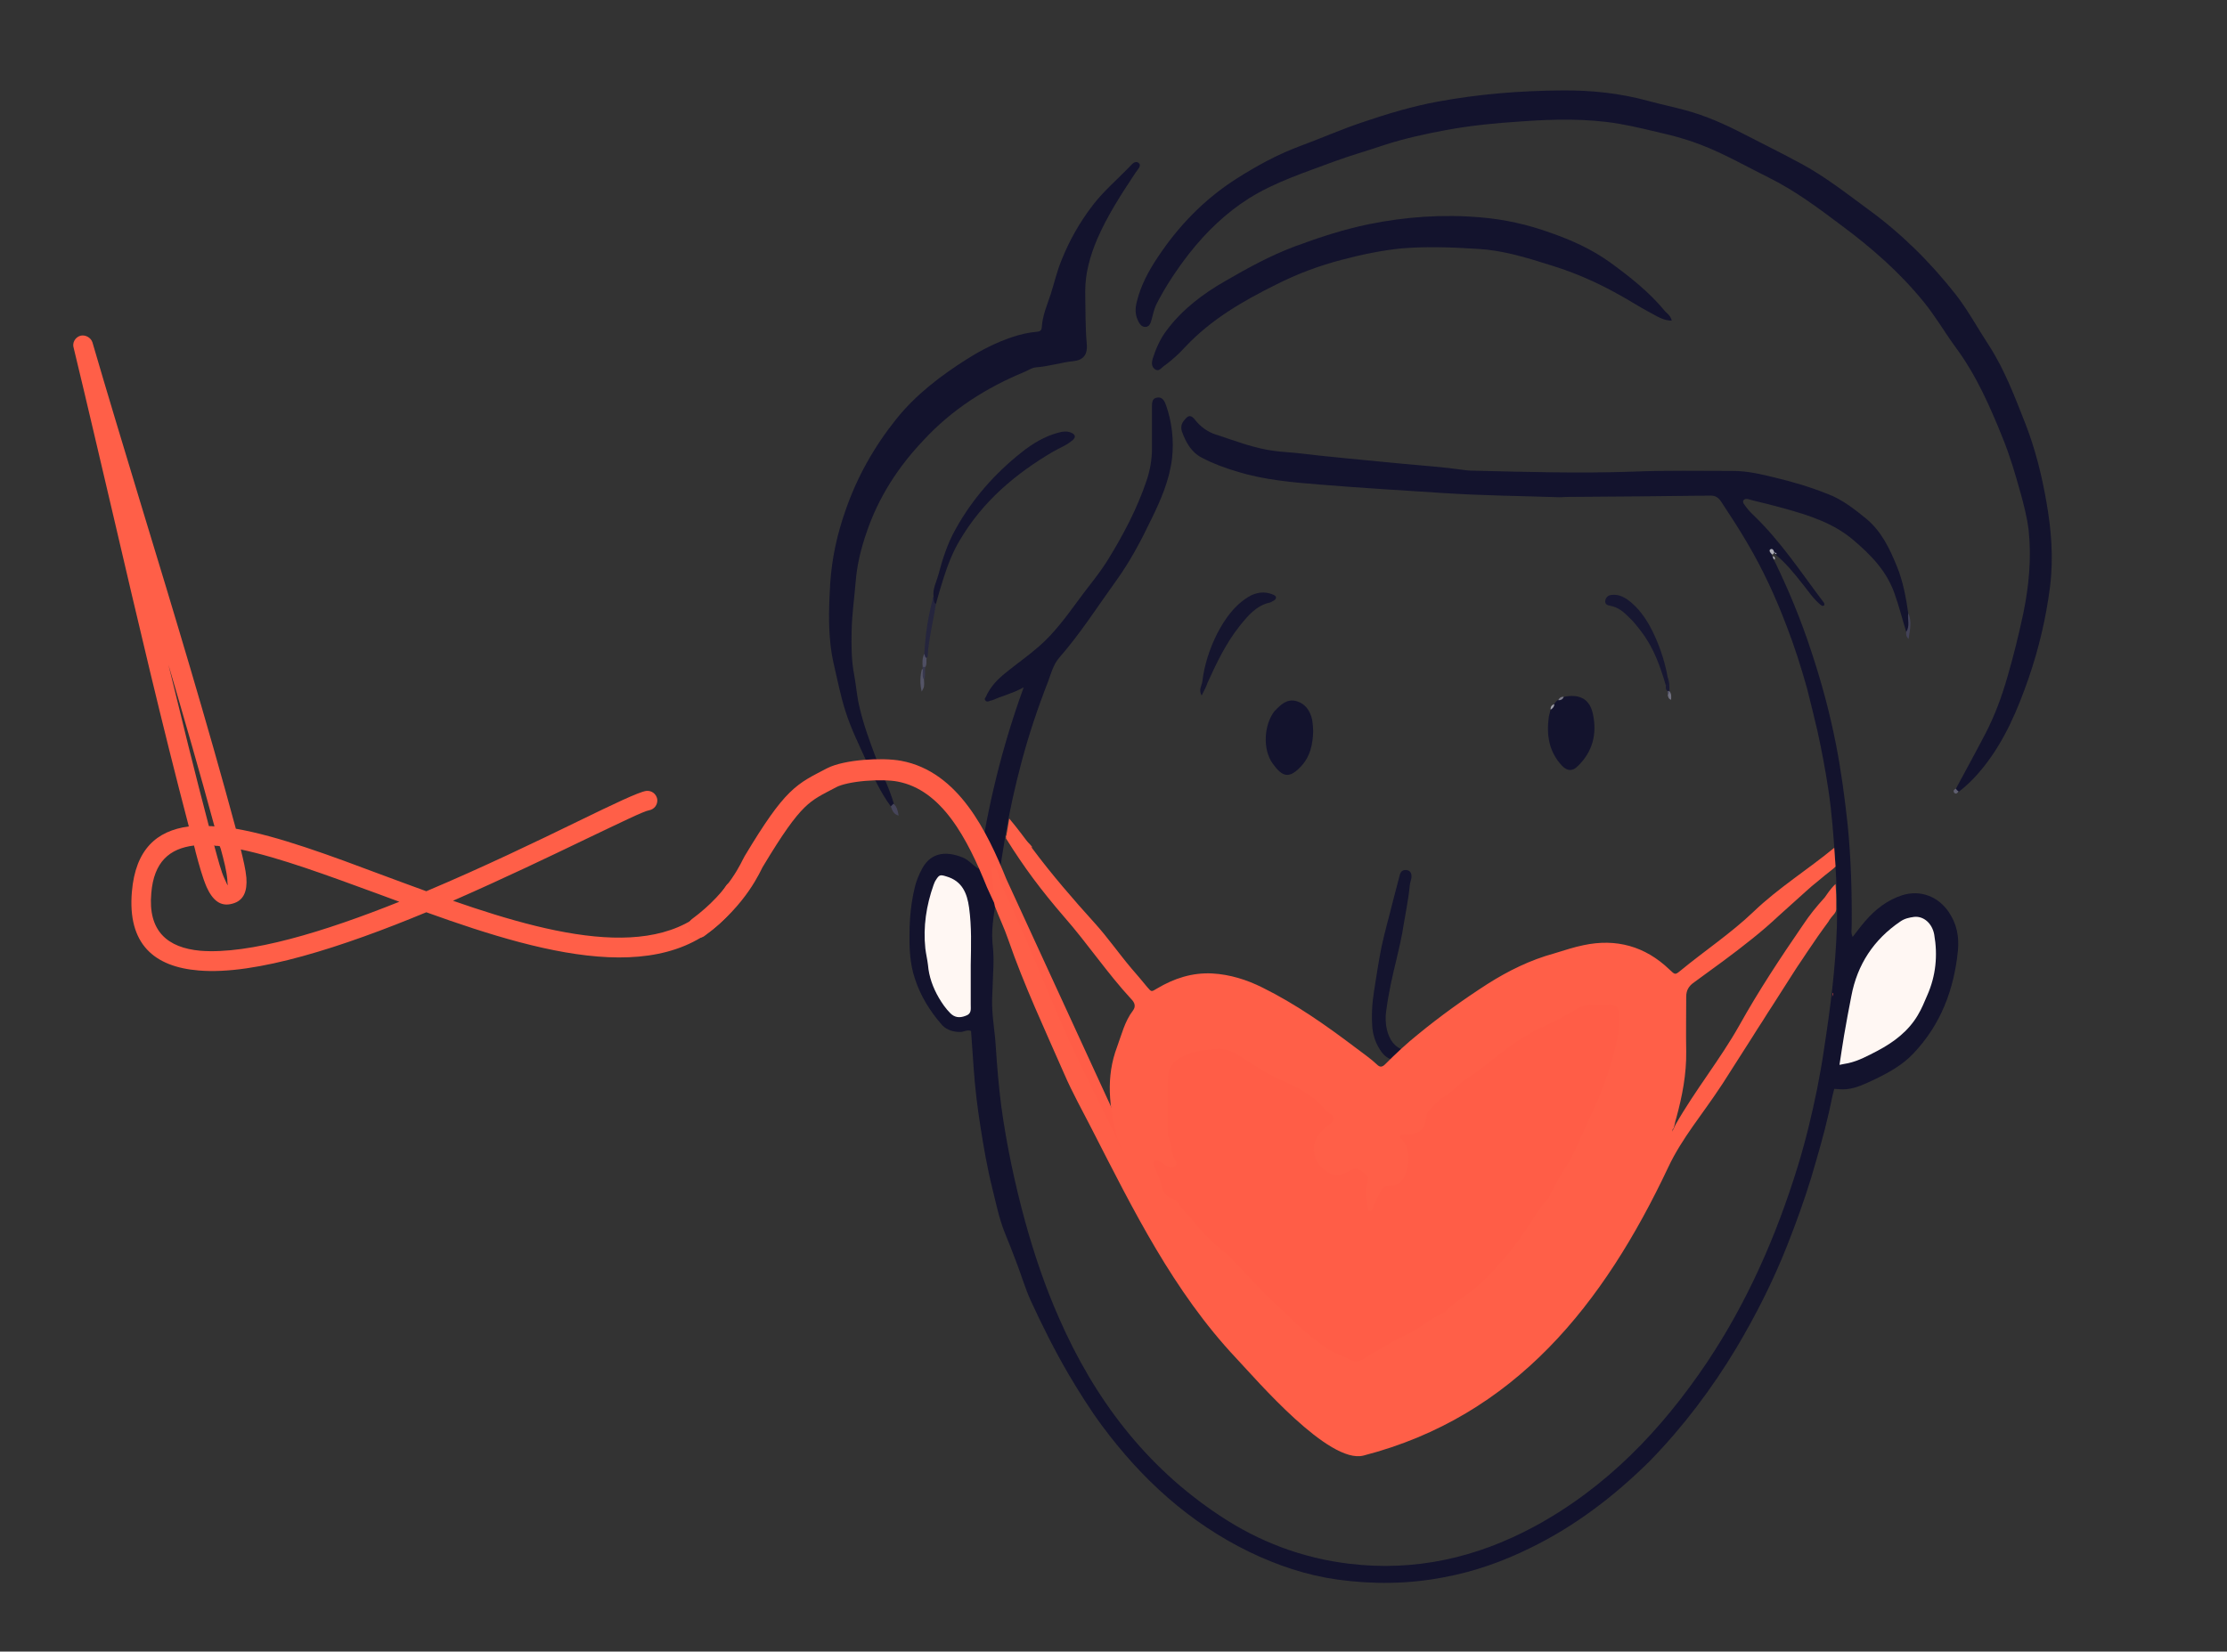 <?xml version="1.0" encoding="utf-8"?>
<!-- Generator: Adobe Illustrator 24.0.1, SVG Export Plug-In . SVG Version: 6.00 Build 0)  -->
<svg version="1.1" id="Layer_1" xmlns="http://www.w3.org/2000/svg" xmlns:xlink="http://www.w3.org/1999/xlink" x="0px" y="0px"
	 viewBox="0 0 677 502.2" style="enable-background:new 0 0 677 502.2;" xml:space="preserve">
<rect x="0" y="0" width="677" height="502.2" fill="#333333" stroke="none"/>
<style type="text/css">
	.st0{fill:#14142E;}
	.st1{fill:#FF5D47;}
	.st2{fill:#13132D;}
	.st3{fill:#15152E;}
	.st4{fill:#171731;}
	.st5{fill:#25253D;}
	.st6{fill:#545466;}
	.st7{fill:#434258;}
	.st8{fill:#46455A;}
	.st9{fill:#4F4F63;}
	.st10{fill:#1A1A33;}
	.st11{fill:#39394F;}
	.st12{fill:#6F6F7F;}
	.st13{fill:#AFAFB8;}
	.st14{fill:#5F5F70;}
	.st15{fill:#9F9FAA;}
	.st16{fill:#7C7B89;}
	.st17{fill:#4B4B5F;}
	.st18{fill:#FFF7F3;}
	.st19{fill:#FFA396;}
	.st20{fill:#FFCDC5;}
	.st21{fill:#FFDAD6;}
	.st22{fill:#FFCFC8;}
	.st23{fill:#FF5F48;}
	.st24{fill:#A5D6D7;}
	.st25{fill:none;stroke:#FFF7F3;stroke-width:6.4;stroke-linecap:round;stroke-linejoin:round;stroke-miterlimit:10;}
	.st26{fill:none;stroke:#FF5D47;stroke-width:6.4;stroke-linecap:round;stroke-linejoin:round;stroke-miterlimit:10;}
	.st27{fill:#161630;}
	.st28{fill:#202038;}
	.st29{fill:#535367;}
	.st30{fill:#303047;}
	.st31{fill:#1B1B34;}
	.st32{fill:#434358;}
	.st33{fill:#575769;}
	.st34{fill:#505064;}
	.st35{fill:#5B5C6D;}
	.st36{fill:#48485D;}
	.st37{fill:#767684;}
	.st38{fill:#636374;}
	.st39{fill:#2E2E46;}
	.st40{fill:#6E6E7E;}
	.st41{fill:#E5E4E7;}
	.st42{fill:#666576;}
	.st43{fill:#5A5A6C;}
	.st44{fill:#656475;}
	.st45{fill:#424257;}
	.st46{fill:#636373;}
	.st47{fill:#AAAAB3;}
	.st48{fill:#545568;}
	.st49{fill:#59596B;}
	.st50{fill:#656575;}
	.st51{fill:#2C2D44;}
	.st52{fill:#4A4A5F;}
	.st53{fill:#616172;}
	.st54{fill:#37374E;}
	.st55{fill:#4C4D61;}
	.st56{fill:#5C5C6F;}
	.st57{fill:#3B3B51;}
	.st58{fill:#9494A0;}
	.st59{fill:#3B3A50;}
	.st60{fill:#828290;}
	.st61{fill:#4C4C60;}
	.st62{fill:#7D7D8B;}
	.st63{fill:#4B4C60;}
	.st64{fill:#3F3F54;}
	.st65{fill:#717180;}
	.st66{fill:#2D2D44;}
	.st67{fill:#36364C;}
	.st68{fill:#7B7B89;}
	.st69{fill:#7B7B88;}
	.st70{fill:#2E2F46;}
	.st71{fill:#737381;}
	.st72{fill:#A6A5AF;}
	.st73{fill:#47485C;}
	.st74{fill:#45455A;}
	.st75{fill:#5E5E6E;}
	.st76{fill:#4A4B5F;}
	.st77{fill:#37374D;}
	.st78{fill:#2A2B42;}
	.st79{fill:#616071;}
	.st80{fill:#2C2C44;}
	.st81{fill:#2F3047;}
	.st82{fill:#404055;}
	.st83{fill:#2E2E45;}
	.st84{fill:#2E2D45;}
	.st85{fill:#404056;}
	.st86{fill:#48495D;}
	.st87{fill:none;stroke:#FF5D47;stroke-width:9.735;stroke-linecap:round;stroke-linejoin:round;stroke-miterlimit:10;}
	.st88{clip-path:url(#SVGID_2_);}
	.st89{fill:#FEFEFE;}
	.st90{fill:#C30034;}
	.st91{fill:#C71041;}
	.st92{fill:#D65375;}
	.st93{fill:#D96081;}
	.st94{fill:#D75779;}
	.st95{fill:#3E7300;}
	.st96{fill:#437607;}
	.st97{fill:#45780A;}
	.st98{fill:#46790B;}
	.st99{fill:#46780B;}
	.st100{fill:#437606;}
	.st101{fill:#447708;}
	.st102{fill:#417504;}
	.st103{fill:#447709;}
	.st104{fill:#427505;}
	.st105{fill:#F9FAF8;}
	.st106{fill:#407403;}
	.st107{fill:#427606;}
	.st108{fill:#457809;}
	.st109{fill:#457709;}
	.st110{fill:#4B7C12;}
	.st111{fill:#4A7B10;}
	.st112{fill:#487A0D;}
	.st113{fill:#487A0E;}
	.st114{fill:#497B0F;}
	.st115{fill:#47790C;}
	.st116{fill:#508019;}
	.st117{fill:#4E7E16;}
	.st118{fill:#4C7D12;}
	.st119{fill:#4F7F16;}
	.st120{fill:#568420;}
	.st121{fill:#55841F;}
	.st122{fill:#52811A;}
	.st123{fill:#618D2F;}
	.st124{fill:#F9FBF8;}
	.st125{fill:#5C8827;}
	.st126{fill:#638D31;}
	.st127{fill:#B2C79A;}
	.st128{fill:#EFF3EA;}
	.st129{fill:#3F7402;}
	.st130{fill:#3F7301;}
	.st131{fill:#EEF3E9;}
	.st132{fill:#52811B;}
	.st133{fill:#F2F5EE;}
	.st134{fill:#E2E9D8;}
	.st135{fill:#4D7D14;}
	.st136{fill:#5B8827;}
	.st137{fill:#5F8B2C;}
	.st138{fill:#5C8828;}
	.st139{fill:#D8E2CC;}
	.st140{fill:#5A8726;}
	.st141{fill:#4D7E15;}
	.st142{fill:#4B7C11;}
	.st143{fill:#54831E;}
	.st144{fill:#4D7E14;}
	.st145{fill:#588522;}
	.st146{fill:#F5F8F2;}
	.st147{fill:#5C8929;}
	.st148{fill:#5A8725;}
	.st149{fill:#417404;}
	.st150{fill:#5D892A;}
	.st151{fill:#53821C;}
	.st152{fill:#5E8A2A;}
	.st153{fill:#6B933B;}
	.st154{fill:#658F34;}
	.st155{fill:#578522;}
	.st156{fill:#5E8A2B;}
	.st157{fill:#598624;}
	.st158{fill:#608C2D;}
	.st159{fill:#F5F7F2;}
	.st160{fill:#6D943D;}
	.st161{fill:#4A7C10;}
	.st162{fill:#6A933A;}
	.st163{fill:#588623;}
	.st164{fill:#6A923A;}
	.st165{fill:#709742;}
	.st166{fill:#578421;}
	.st167{fill:#719844;}
	.st168{fill:#DC6B89;}
	.st169{fill:#5A8625;}
	.st170{fill:#6E953F;}
	.st171{fill:#638E31;}
	.st172{fill:#52821B;}
	.st173{fill:#3E7301;}
	.st174{fill:#6C943D;}
	.st175{fill:#DAE4CF;}
	.st176{fill:#508018;}
	.st177{fill:#B1C697;}
	.st178{fill:#F8FAF6;}
	.st179{fill:#FAFBF9;}
	.st180{fill:#E9EFE2;}
	.st181{fill:#ECF1E6;}
	.st182{fill:#427605;}
	.st183{fill:#F5F8F3;}
	.st184{fill:#FCFCFB;}
	.st185{fill:#6B943C;}
	.st186{fill:#E8EEE2;}
	.st187{fill:#EAF0E4;}
	.st188{fill:#E0E8D6;}
	.st189{fill:#F1F5ED;}
</style>
<path class="st0" d="M429.1,319.9c-2.6,3.3-6.7,3.3-9.1,0c-1.6-2.2-2.5-4.6-2.8-7.3c-0.3-3.7-0.1-7.5,0.5-11.2
	c0.7-4.5,1.4-9.1,2.3-13.6c1-4.6,2.3-9.1,3.4-13.6c0.6-2.2,1.1-4.3,1.7-6.5c0.2-0.6,0.3-1.3,0.5-1.9c0.4-1.1,1.2-1.4,2.2-1.2
	c1,0.2,1.3,1.1,1.3,1.9c0,0.8-0.4,1.6-0.5,2.5c-0.4,4.1-1.2,8.1-1.9,12.2c-0.5,3.4-1.3,6.8-2.1,10.2c-1.3,5.3-2.5,10.6-3.2,16
	c-0.3,2.2-0.2,4.5,0.5,6.7c1,3,2.8,5,6.1,5.4C428.4,319.5,428.6,319.7,429.1,319.9z"/>
<g>
	<path class="st2" d="M301.9,296.1c-0.1,2.6-0.2,5.2-0.3,7.9c-0.1,4.7,0.8,9.3,1.1,14c0.4,6.2,0.9,12.4,1.7,18.5
		c1.6,11.7,4.1,23.4,7.2,34.8c2.8,10.1,6.1,19.9,10.3,29.4c10.7,24.5,26.3,45.2,48.8,60.1c12,8,25.2,13,39.5,14.7
		c19.9,2.4,38.6-1.8,56.2-11.3c22-11.9,38.7-29.4,52.5-49.9c12.3-18.4,21.1-38.5,27.6-59.6c2.4-7.8,4.3-15.7,5.9-23.6
		c0.8-4,1.5-8,2.1-12.1c1.9-12.3,3.5-24.7,3.9-37.1c0.2-6.7-0.1-13.4-0.5-20.1c-0.5-7.3-1-14.6-2.1-21.8c-0.9-5.9-2-11.8-3.3-17.7
		c-1-4.4-2.1-8.7-3.2-13.1c-1.8-6.4-3.8-12.7-6.2-18.9c-3.3-8.7-7.2-17.2-12-25.3c-2.5-4.3-5.2-8.4-7.9-12.5
		c-0.8-1.2-1.7-1.8-3.2-1.8c-14.5,0.2-28.9,0.3-43.4,0.4c-0.8,0-1.7,0.1-2.5,0.1c-11.9-0.4-23.8-0.5-35.7-1.3
		c-12.2-0.8-24.3-1.5-36.5-2.5c-8.7-0.7-17.4-1.4-25.8-4c-3.7-1.1-7.3-2.4-10.7-4.2c-3.3-1.7-4.9-4.7-6.1-8
		c-0.4-1.2-0.2-2.4,0.7-3.4c1.3-1.7,2.1-1.7,3.4,0c1.6,2,3.7,3.5,6.1,4.3c5.9,1.9,11.6,4.2,17.8,5c2.1,0.3,4.3,0.4,6.4,0.6
		c10.8,1.3,21.6,2.2,32.5,3.3c6.3,0.6,12.5,1,18.8,1.9c0.7,0.1,1.5,0.2,2.2,0.2c16.5,0.4,33,0.9,49.5,0.3c10-0.4,20.1-0.2,30.1-0.2
		c4.4,0,8.6,1,12.7,2c5.5,1.3,10.8,2.9,16.1,5c4.5,1.7,8.1,4.6,11.7,7.5c4.6,3.8,7.1,9,9.3,14.4c1.9,4.6,2.8,9.5,3.5,14.4
		c0,1.9,1.2,4-0.6,5.7c-1.2-3.9-2.2-7.9-3.6-11.8c-2.4-6.8-7.1-11.6-12.5-16.2c-6.1-5.2-13.5-7.5-21-9.6c-3.2-0.9-6.5-1.7-9.8-2.5
		c-0.5-0.1-1.1-0.4-1.6-0.4c-1,0-1.4,0.7-0.9,1.5c0.9,1.3,1.9,2.5,3.1,3.6c8.2,7.9,14.4,17.4,21.2,26.4c0.2,0.2,0.2,0.5,0.2,0.8
		c-0.7,0.6-1-0.1-1.4-0.3c-2.2-1.9-3.8-4.4-5.6-6.6c-2.4-3-4.8-6-7.8-8.4c-0.2-0.2-0.4-0.4-0.6-0.5l0,0c-0.7-0.3-0.7,0.1-0.6,0.6
		c0,0.2,0.1,0.3,0.2,0.4c0.3,0.3,0.1,0.9,0.5,1.1c4.4,9,8.2,18.2,11.3,27.7c3.1,9.3,5.6,18.6,7.5,28.2c1.6,8.2,2.7,16.4,3.6,24.8
		c1,10.2,1.3,20.4,1.2,30.6c0,1-0.3,2,0.3,3.3c1.3-1.7,2.5-3.3,3.8-4.8c3.1-3.6,6.7-6.4,11.3-7.9c5.5-1.7,10.9,0.4,14.1,5.1
		c2.5,3.7,3.2,7.6,2.8,11.8c-1.2,11.8-5.2,22.5-13.6,31.3c-3.4,3.6-7.7,5.9-12.1,8c-2.6,1.2-5.2,2.5-8.2,2.8c-1.2,0.1-2.4,0-3.7-0.1
		c-0.7,2.5-1.1,5-1.7,7.5c-1.5,6.6-3.4,13-5.3,19.5c-2.1,6.8-4.5,13.5-7.1,20.1c-4.3,11-9.6,21.5-15.6,31.6
		c-7.5,12.5-16.2,24-26.3,34.4C491,454.7,479,464,465.2,470.7c-8.3,4.1-17,7.2-26.2,8.9c-10.8,2.1-21.7,2.2-32.5,0.7
		c-9.3-1.3-18.2-4.3-26.7-8.4c-18.3-8.9-32.8-22.2-44.8-38.4c-3.7-5-7-10.3-10.2-15.7c-4.2-7.2-8-14.8-11.5-22.4
		c-1.7-3.8-2.9-7.9-4.4-11.8c-1.1-3-2.3-5.9-3.5-8.9c-1.7-4.3-2.6-8.8-3.7-13.2c-1.6-6.4-2.7-12.8-3.7-19.3
		c-0.9-5.7-1.6-11.5-2-17.3c-0.3-3.8-0.5-7.7-0.8-11.4c-1.2-0.5-2.2,0.3-3.2,0.3c-2.1,0-4.1-0.5-5.6-2.1c-3.7-4.2-6.6-8.9-8.3-14.2
		c-1.5-4.5-1.7-9.2-1.6-13.9c0-4.5,0.5-9,1.5-13.4c0.5-2.2,1.3-4.2,2.4-6.2c2.9-5.2,7.8-5.1,12.4-3.2c1.7,0.7,2.9,2.3,4.7,3.4
		c2.7-18.9,7.1-37,13.7-55.2c-3.2,1.8-6.3,2.5-9.2,3.8c-0.4,0.2-0.9,0.2-1.3,0.4c-0.5,0.2-0.9,0.2-1.2-0.3c-0.3-0.4,0-0.7,0.2-1
		c1.3-3,3.5-5.3,6-7.3c3.3-2.7,6.9-5.2,10.1-8c4.6-4,8.2-8.9,11.8-13.8c3.1-4.3,6.6-8.3,9.4-12.9c4.6-7.5,8.7-15.3,11.5-23.6
		c1.1-3.2,1.7-6.5,1.7-9.9c0-4.1,0-8.3,0-12.4c0-1.3-0.1-2.9,1.6-3.1c1.7-0.3,2.3,1.3,2.7,2.4c1.8,5.2,2.4,10.6,1.8,16.1
		c-0.8,6.6-3.4,12.6-6.3,18.5c-3.1,6.5-6.5,12.9-10.7,18.7c-5.7,7.9-10.9,16.1-17.3,23.4c-1.8,2.1-2.5,4.8-3.4,7.3
		c-3.1,7.9-5.8,16-8,24.2c-2,7.5-3.7,15.1-5,22.8c-0.9,5.6-1.9,11.3-2.5,17c-0.6,5.3-1.8,9.9-1.4,15.3
		C302.1,289.7,302.1,292.9,301.9,296.1z"/>
	<path class="st2" d="M594.6,239.8c3-5.6,6.1-11.2,9-16.8c2.8-5.4,4.9-11.1,6.6-17c1.9-6.5,3.5-13,4.9-19.6
		c1.7-8.3,2.5-16.7,1.6-25.2c-0.5-4-1.5-7.9-2.6-11.8c-1.5-5.4-3.1-10.8-5.2-16c-3.9-9.7-8.1-19.3-14.4-27.8
		c-3.3-4.5-6.1-9.4-9.7-13.8c-7.3-9-15.9-16.5-25.2-23.4c-6.9-5.2-13.9-10.4-21.7-14.3C531,50.7,524.3,46.8,517,44
		c-3.1-1.2-6.4-2.2-9.6-3c-5.1-1.2-10.2-2.5-15.4-3.4c-9.7-1.6-19.5-1.4-29.2-0.7c-7.7,0.5-15.3,1.2-22.9,2.6
		c-6.5,1.2-13,2.6-19.4,4.7c-5,1.7-10,3.1-14.9,4.9c-8.8,3.3-17.9,6.2-25.9,11.2c-7.1,4.5-13,10.2-18.2,16.8
		c-3.8,4.9-7.2,10-10,15.5c-0.7,1.5-1,3-1.4,4.5c-0.3,0.9-0.5,2.2-1.8,2.3c-1.2,0.1-1.9-0.9-2.4-2c-0.9-1.9-0.8-3.8-0.3-5.7
		c1.2-4.9,3.5-9.2,6.3-13.4c6.4-9.7,14.4-17.9,24.2-24.1c6-3.8,12.2-7.2,18.9-9.7c6.5-2.4,12.8-5.2,19.4-7.4
		c7.4-2.5,15-4.8,22.7-6.2c12.4-2.3,24.9-3.3,37.5-3.4c8.9-0.1,17.8,0.8,26.5,3.2c3.7,1,7.5,1.8,11.2,2.8c6.3,1.7,12.1,4.3,17.9,7.3
		c5.8,3,11.7,5.9,17.4,9c7.2,3.9,13.6,8.9,20.1,13.7c10.2,7.4,19,16.1,26.8,26c3.8,4.9,6.7,10.3,10.1,15.5
		c4.8,7.4,7.9,15.7,11.1,23.8c3,7.7,5,15.7,6.4,23.8c1.5,8.5,2.2,17.1,1.1,25.8c-1.2,9.5-3.4,18.8-6.5,27.8
		c-3.3,9.5-7.2,18.8-13.6,26.9c-2.3,2.9-4.8,5.5-7.7,7.7C594.7,240.8,594.5,240.5,594.6,239.8z"/>
	<path class="st2" d="M270.8,245.2c-3.1-4.2-5.2-8.8-7.3-13.5c-2.3-5.1-4.8-10.1-6.5-15.5c-1.5-4.7-2.4-9.4-3.5-14.1
		c-1.9-8.2-1.6-16.6-1.1-24.9c0.5-7.5,2.1-14.8,4.6-21.9c3.5-10.2,8.7-19.4,15.4-27.8c6-7.5,13.6-13.3,21.7-18.4
		c4.3-2.7,8.8-5,13.6-6.6c2.4-0.8,4.9-1.4,7.4-1.6c1-0.1,1.5-0.3,1.6-1.4c0.2-3.5,1.6-6.7,2.7-10c1.1-3.5,1.9-7,3.3-10.4
		c2.4-6,5.5-11.5,9.5-16.7c3.3-4.3,7.3-7.7,11-11.5c0.8-0.8,1.8-2.3,3-1.3c0.9,0.8-0.4,2-1,2.9c-4.3,6.5-8.6,13.1-11.7,20.3
		c-2.1,5-3.6,10.2-3.6,15.8c0.1,5.4,0,10.9,0.5,16.3c0.2,2.9-1.1,4.6-4,4.9c-3.8,0.4-7.5,1.6-11.4,1.9c-1.4,0.1-2.4,0.9-3.6,1.4
		c-11.6,4.8-22,11.4-30.6,20.7C273,142,267,151.3,263.4,162c-1.7,4.9-2.9,9.9-3.3,15.1c-0.4,4.9-1.1,9.7-1.2,14.6
		c-0.1,4.6-0.1,9.2,0.8,13.7c0.6,3.2,0.8,6.5,1.6,9.7c1.3,5.6,3.3,10.9,5.3,16.2c1.7,4.4,3.8,8.5,5.1,13
		C271.7,245,271.4,245.3,270.8,245.2z"/>
	<path class="st2" d="M508.2,97.5c-2.5,0-4.4-1.3-6.3-2.3c-3.8-2-7.4-4.4-11.2-6.4c-5.9-3.2-12.1-5.9-18.5-7.9
		c-4.1-1.3-8.2-2.6-12.4-3.6c-3.4-0.8-6.8-1.4-10.3-1.6c-7.7-0.5-15.4-0.8-23.1-0.2c-6.3,0.6-12.4,1.9-18.5,3.5
		c-6.9,1.8-13.6,4.3-19.9,7.5c-10.1,5-19.8,10.6-27.6,18.9c-2,2.2-4.2,4.2-6.7,6c-0.7,0.5-1.5,1.8-2.7,0.8c-1-0.8-0.9-2-0.6-3.1
		c1-3.1,2.3-6.1,4.3-8.7c4.7-6.3,10.9-11,17.7-14.9c6.9-4,13.8-7.8,21.3-10.6c7.3-2.7,14.6-5.1,22.3-6.7c11.3-2.3,22.7-3.1,34.1-2.1
		c7.3,0.6,14.4,2.2,21.3,4.7c6.3,2.2,12.3,4.9,17.8,8.8c6.2,4.5,12.2,9.2,17.1,15.2C507.1,95.5,507.9,96.2,508.2,97.5z"/>
	<path class="st2" d="M399.2,222.3c-0.1,4-0.9,7.6-3.4,10.4c-3.9,4.4-6,3.5-8.9-0.5c-3.1-4.3-2.7-11.7,0.5-15.9
		c0.1-0.1,0.1-0.2,0.2-0.2c1.8-1.9,3.7-3.7,6.5-2.9c2.8,0.8,4.2,3,4.8,5.7C399.1,220.2,399.2,221.4,399.2,222.3z"/>
	<path class="st2" d="M475.4,211.9c4.9-1,8,0.7,8.9,5.5c1.2,5.9-0.2,11.3-4.7,15.6c-1.4,1.4-3,1.7-4.8-0.2c-3.9-4.2-4.7-9.2-4-14.6
		c0.1-0.8,0.4-1.6,0.6-2.5c0.4-0.6,0.7-1.2,1.1-1.7c0.4-0.4,0.6-0.9,1.1-1.1C474.2,212.6,474.8,212.2,475.4,211.9z"/>
	<path class="st0" d="M283.8,181.3c-0.3-2.2,0.8-4.2,1.4-6.3c1.3-4.9,2.8-9.7,5.3-14.1c5.1-9.2,11.9-16.9,20.1-23.4
		c3.3-2.6,6.9-4.8,11-5.9c1.4-0.4,2.8-0.6,4.1,0c1.3,0.6,1.4,1.4,0.3,2.3c-1.7,1.5-3.9,2.3-5.8,3.4c-11.6,6.8-21.6,15.3-28.5,27.1
		c-2.2,3.7-3.7,7.7-5,11.8c-0.8,2.5-1.5,5-2.2,7.5C282.9,183.3,283.7,182.2,283.8,181.3z"/>
	<path class="st3" d="M365.3,211.5c-1-1.8,0-2.9,0.2-4.2c0.6-5.1,2.2-10,4.5-14.6c2.3-4.4,5.1-8.5,9.5-11.2c2.3-1.4,4.9-1.8,7.5-0.7
		c0.4,0.2,0.9,0.4,0.9,0.9c0,0.5-0.4,0.8-0.8,1c-0.3,0.1-0.6,0.4-1,0.5c-4.2,0.9-6.8,4.1-9.3,7.2c-4.1,5.2-7,11.2-9.7,17.2
		C366.7,208.8,366.1,209.9,365.3,211.5z"/>
	<path class="st4" d="M506.4,208.4c-1.7-5.8-3.7-11.5-7.5-16.4c-1.2-1.6-2.4-3.1-3.8-4.4c-1.6-1.6-3.3-3-5.6-3.4
		c-0.8-0.1-1.7-0.5-1.5-1.6c0.2-1,0.9-1.6,1.9-1.7c2.4-0.3,4.3,0.9,6.1,2.4c3.1,2.7,5.2,6.1,6.9,9.8c1.9,4.1,3.3,8.5,4.1,13
		C507,206.9,507.8,207.9,506.4,208.4z"/>
	<path class="st5" d="M283.8,181.3c0.2,0.8-0.2,1.8,0.7,2.4c-0.8,5.3-2.2,10.5-2.5,15.9c0,0.2-0.2,0.3-0.3,0.4c-1.1,0-1-0.6-0.7-1.3
		C281.3,192.8,282.2,187,283.8,181.3z"/>
	<path class="st6" d="M280.9,206.7c0.1,2.1,0.1,2.1-0.7,3.6c-0.6-2.3-0.5-4.9,0.1-7C281.2,204.3,280.4,205.7,280.9,206.7z"/>
	<path class="st7" d="M579.5,192.1c1.2-1.8,0.3-3.8,0.6-5.7c1.2,2.6,0.5,5.1,0.1,7.9C579.4,193.5,579.4,192.8,579.5,192.1z"/>
	<path class="st8" d="M270.8,245.2c0.3-0.3,0.5-0.5,0.8-0.8c1.1,0.9,1.3,2.1,1.6,3.6C271.5,247.6,271.2,246.2,270.8,245.2z"/>
	<path class="st9" d="M281,198.8c0.2,0.5,0.1,1.1,0.7,1.3c-0.2,0.9,0.2,2-0.5,2.8c-0.2,0.3-0.5,0.3-0.7,0
		C280.4,201.5,280.3,200.1,281,198.8z"/>
	<path class="st10" d="M506.4,208.4c0.7-0.7,0.4-1.6,0.5-2.4c0.7,1.3,0.6,2.7,0.6,4.1c-0.1,0.1-0.2,0.1-0.3,0.2
		c-0.1-0.1-0.2-0.1-0.3-0.2C506.3,209.7,506.4,209.1,506.4,208.4z"/>
	<path class="st11" d="M280.5,202.8c0.2,0,0.5,0,0.7,0c0,1.3,0.1,2.6-0.2,3.9c-0.9-1-0.3-2.3-0.5-3.5
		C280.4,203.1,280.4,203,280.5,202.8z"/>
	<path class="st12" d="M507.5,210.2c0.6,0.7,0.6,1.5,0.5,2.6c-0.8-0.3-0.9-0.9-1-1.5c0.2-0.3,0.2-0.8,0.3-1.2l0.1,0L507.5,210.2z"/>
	<path class="st13" d="M538.9,168.6c-0.1,0-0.2,0-0.3-0.1c-0.4-0.4-0.9-1-0.5-1.4c0.7-0.5,1.1,0.2,1.3,0.9
		C539.3,168.2,539.1,168.4,538.9,168.6z"/>
	<path class="st14" d="M594.6,239.8c0.2,0.4,0.4,0.6,0.8,0.8c-0.3,0.5-0.7,1-1.3,0.5C593.7,240.6,593.9,240.1,594.6,239.8z"/>
	<path class="st15" d="M472.5,214.1c0,0.8-0.5,1.3-1.1,1.7C471.3,214.9,471.7,214.4,472.5,214.1z"/>
	<path class="st16" d="M475.4,211.9c-0.3,0.7-0.9,1.1-1.7,1C474,212.3,474.5,211.8,475.4,211.9z"/>
	<path class="st17" d="M507.3,210.1c0.1,0.4,0.1,0.8-0.3,1.2c0-0.4-0.1-0.7-0.1-1.1C507,210.1,507.1,210.1,507.3,210.1z"/>
	<path class="st13" d="M539.5,170.2c-0.4-0.3-0.6-0.6-0.5-1.1C539.5,169.3,539.7,169.6,539.5,170.2z"/>
	<path class="st13" d="M539.5,168c0.3,0,0.5,0.2,0.6,0.5C539.7,168.5,539.5,168.4,539.5,168z"/>
	<path class="st1" d="M557,303.1c0.1-0.4-0.1-0.9,0.3-1.2"/>
	<path class="st18" d="M559.2,323.8c0.5-3.2,0.9-6.1,1.4-9c0.7-4,1.4-7.9,2.2-11.9c1.8-9.6,6.8-17.2,14.9-22.7
		c1.3-0.9,2.7-1.2,4.2-1.4c2.9-0.3,5.5,2,6.1,5.4c1.1,6.3,0.5,12.5-2.1,18.4c-0.9,2.1-1.7,4.1-2.9,6.1c-2.9,4.9-7.3,8.2-12.2,10.8
		c-2.9,1.5-5.8,3.1-9,3.8C561.1,323.4,560.3,323.6,559.2,323.8z"/>
	<path class="st18" d="M295.1,293.4c0,4,0,8.1,0,12.1c0,1.4,0.3,2.8-1.6,3.4c-1.8,0.7-3.3,0.5-4.6-0.8c-1.4-1.4-2.5-3-3.5-4.7
		c-1.8-3.1-3-6.4-3.3-10c-0.2-1.7-0.6-3.3-0.8-5c-0.7-6.6,0.3-13.1,2.5-19.3c0.2-0.5,0.4-1.1,0.7-1.5c1-1.6,1.3-1.7,3.2-1.1
		c4.8,1.4,6.3,5.1,6.9,9.5C295.4,281.8,295.2,287.6,295.1,293.4z"/>
</g>
<path class="st23" d="M34.4,156.6c-4.1-17.4-8.1-34.7-12-50.8c-0.5-1.5,0.4-3.2,2-3.7c1.5-0.4,3.2,0.5,3.7,2
	c4.6,15.8,9.8,32.9,15,50.1c9.9,32.5,19.8,65.2,28.6,97.8c12.8,2.2,28.6,8.1,45.4,14.4c4.1,1.5,8.3,3.1,12.5,4.6
	c17.3-7.3,33.9-15.3,46.2-21.3c10.7-5.2,18.2-8.8,20.6-9.2c1.7-0.2,3.1,0.9,3.4,2.5c0.2,1.7-0.9,3.1-2.5,3.4
	c-1.5,0.2-8.6,3.7-18.9,8.6c-11,5.3-25.4,12.2-40.7,18.9c33.9,11.8,67.9,19.5,82.9-4.4c0.8-1.4,2.7-1.8,4-0.9
	c1.4,0.9,1.8,2.7,0.9,4.1c-18.3,29-57.9,18.4-95.9,4.7c-25.3,10.5-51.9,19.2-69.2,17.7c-13.5-1.1-21.7-8-20.3-24
	c1.1-12.8,7.5-18.5,17.3-19.8C49.2,220.1,41.8,188.3,34.4,156.6L34.4,156.6z M73.2,258.3c0.8,3.3,1.5,6.2,1.7,8.6
	c0.3,4.1-0.8,7-4.3,7.9c-3.6,1-6-1.1-7.8-5.1c-1.2-2.8-2.3-6.7-3.4-10.9l0,0l0,0l0,0v-0.1l-0.4-1.5l0,0l0,0v-0.1
	c-7.5,0.9-12.2,5-13,14.4c-1.1,11.7,5,16.7,14.9,17.6c14.9,1.2,37.8-5.8,60.5-14.9c-2.2-0.8-4.4-1.6-6.5-2.4
	C99.6,266.2,85.1,260.8,73.2,258.3L73.2,258.3z M63.5,251.2c0.5,0,1.1,0,1.7,0.1c-4.4-16.3-9.2-32.8-14-49.2
	C55.2,218.5,59.2,234.9,63.5,251.2L63.5,251.2z M66.8,257.3c-0.4-0.1-0.8-0.1-1.2-0.1l-0.5-0.1v0.1l0.1,0.1v0.1l0,0
	c1.1,4,2,7.6,3.1,9.9c0.5,1.2,0.9,1.9,0.9,1.9c0.1,0-0.1-0.7-0.1-1.8c-0.2-2.4-1-5.7-2-9.3l0,0L66.8,257.3z"/>
<path class="st26" d="M212.3,282c12.3-9.1,16.1-18.9,16.8-20c12.3-20.5,15-20.9,23.7-25.5c4.4-2.3,15.3-3,20.6-2
	c15.5,2.9,23.7,19.5,29.6,34.1l41.8,90.9"/>
<path class="st23" d="M302.4,274.6c0-0.4-0.2-0.7-0.2-1c0.1,0.2,0.1,0.3,0.1,0.5c0,0.5,0,0.9,0.1,1.4c1.3,3.4,2.9,6.7,4.1,10.2
	c4.8,13.9,11.1,27.3,17,40.8c2.5,5.8,5.6,11.3,8.4,16.8c12.6,24.6,24.8,49.4,43.9,69.7c6.4,6.8,28.2,32.3,38.7,29.6
	c46-11.9,73-46,92.7-87.8c4.1-8.7,10.5-16.2,15.8-24.3c0.3-0.4,0.5-0.8,0.8-1.2c1-1.6,2-3.1,3-4.7c1-1.6,2-3.1,3-4.7
	c1-1.6,2-3.1,3-4.7s2-3.2,3-4.7c1-1.6,2-3.2,3-4.7c1-1.6,2-3.1,3-4.7c1-1.6,2-3.1,3-4.7c1-1.6,2-3.1,3.1-4.7c1-1.6,2.1-3.1,3.1-4.6
	c1-1.5,2.1-3.1,3.2-4.6c0.5-0.7,1.1-1.5,1.6-2.2c0.2-0.4,0.5-0.8,0.8-1.2c0.6-0.8,1.6-1.6,1.6-2.6c0,0,0-1.4,0-3
	c0-1.7-0.2-4.7-0.2-4.7c-1.7,1.6-2.7,3.3-3.3,4.1c-2.7,3-4.5,5.2-6.7,8.5c-6.8,9.9-13.4,19.9-19.2,30.3
	c-5.9,10.5-13.5,19.8-19.4,30.2c-0.2,0.4-0.4,0.8-0.6,1.3c-0.1,0.2-0.2,0.3-0.3,0.5c0.4,0.1-0.1-0.2-0.1,0.1c0,0.4-0.2,0.2,0-0.2
	c0.1-0.2,0.3-0.4,0.4-0.6c0.1-0.4,0.2-0.7,0.3-1.1c0.1-0.7,0.3-1.3,0.5-2c1.8-6.6,3.1-13.3,3-20.2c-0.1-5.5,0-11.1,0-16.6
	c0-2,0.8-3.3,2.4-4.4c5.9-4.3,11.9-8.6,17.6-13.2c1.4-1.1,2.8-2.3,4.1-3.4c1.4-1.2,2.7-2.4,4-3.6c1.3-1.2,2.7-2.4,4-3.6
	c1.3-1.2,2.7-2.4,4-3.6c1.3-1.2,2.7-2.4,4.1-3.5c1.4-1.2,2.8-2.3,4.2-3.4c0.4-0.3,0.7-0.6,1-0.9l-0.4-5.7c-8,6.6-17,12.2-24.5,19.4
	c-6.9,6.6-14.9,11.9-22.3,18c-1.6,1.3-1.6,1.2-3.3-0.4c-7.4-7.1-16.2-9.5-26.1-7.4c-3,0.6-5.9,1.6-8.9,2.5c-7.3,2-14,5.3-20.3,9.3
	c-7.3,4.7-14.4,9.8-21.1,15.3c-3.5,2.8-6.8,5.9-10,9.1c-0.9,0.9-1.6,1-2.5,0.1c-2-1.9-4.4-3.5-6.6-5.2c-9-6.8-18.1-13.2-28.2-18.2
	c-4.8-2.4-9.9-4-15.3-4.3c-6.1-0.3-11.6,1.5-16.8,4.6c-1.7,1-1.6,1.1-2.9-0.4c-1.6-1.9-3.2-3.9-4.9-5.8c-3.8-4.5-7.2-9.4-11.1-13.7
	c-6.6-7.3-13-14.7-18.9-22.6c-1.8-2.5-5.1-6.9-7.1-9.2l-1,6c5.6,9,10.8,15.9,17.7,23.9c7.1,8.1,13.1,17.1,20.4,25
	c1,1,1.5,2.2,0.5,3.5c-2.5,3.3-3.4,7.2-4.8,11c-3.5,9.2-2.4,18.4,0,27.6c0.4,0.7,0.6,1.5,0.8,2.2c0.3,0.4,0.3,1,0.5,1.4
	c-0.3-0.2-0.2-0.6-0.4-0.9c-0.3-0.5-0.4-1-0.5-1.5c-5.6-11.6-11.6-22.9-16.8-34.7c-6.1-14.1-11.7-28.4-18.3-42.3
	c-0.8-1.6-1.1-3.4-1.7-5.1c-0.3-0.7-0.6-2-1.8-0.8"/>
<path class="st23" d="M305.8,254.5l1-3c2,2.3,5.3,3.7,7.1,6.2"/>
<path class="st1" d="M425.4,345.6c0.7-0.9,1.4-0.7,2.1-0.7c3.6,0.3,5.8-1.5,6.1-5.2c0.1-0.8,0.2-1.5,0.8-2c1.6-1.5,3-3.4,5-4.5
	c2.3-1.2,3.7-3.4,5.9-4.8c5.6-3.5,10.4-8.2,16-11.8c2.6-1.7,5.3-3.4,8.2-4.6c3.3-1.4,6.5-3.2,9.6-5.1c1.6-0.9,3.2-1.5,5-1.4
	c1.7,0,3.4,0,5.1,0c2.3,0.1,2.9,0.8,3,3.1c0.3,4.6-0.8,8.9-2,13.2c-1.7,5.8-3.8,11.6-6.4,17c-2.4,4.8-4.2,9.9-6.9,14.6
	c-2,3.3-4.2,6.6-5.8,10.2c-0.5,1.3-1.7,2-2.4,3.1c-3,4.3-5.7,8.8-8.9,12.9c-4.1,5.1-8.4,10-13.7,13.9c-2.2,1.6-4.7,3.1-6.6,5.2
	c-0.2,0.2-0.4,0.5-0.6,0.5c-4.1,1.6-7.3,4.9-11.3,6.6c-3.7,1.6-7,3.9-10.5,5.8c-0.7,0.3-1.3,0.8-1.9,1.2c-1.6,1.2-3.2,1.6-5.1,0.5
	c-1.9-1.1-4.2-1.7-6.1-2.9c-2.5-1.6-4.9-3.5-7.2-5.4c-2.5-2.1-4.7-4.5-7.1-6.7c-2.3-2.1-4.6-4.3-6.8-6.6c-3.1-3.2-6.1-6.5-9.2-9.7
	c-0.2-0.2-0.4-0.4-0.6-0.6c-4.5-3.3-8.3-7.5-11.8-11.8c-0.9-1.1-2-1.9-2.7-3.2c-0.6-1-1.5-1.6-2.6-2.1c-1.6-0.8-2.6-1.8-2.9-3.8
	c-0.3-1.9-1.4-3.6-2-5.5c-0.2-0.6-1-1.4-0.2-2c0.7-0.5,1.4,0.2,2.1,0.5c0.7,0.4,1.4,0.9,2.2,1.3c0.7,0.3,1.5,0.3,2.1-0.3
	c0.6-0.6,0.2-1.3-0.1-1.8c-1.2-2.2-0.9-4.7-2-6.9c-0.3-0.6-0.2-1.5-0.2-2.2c0-4.8,0-9.6,0-14.4c0-0.7,0.1-1.3,0.1-2
	c0.3-4.4,3.8-5.8,7-7c2.2-0.8,4.7-0.9,7.1-1.2c3.5-0.5,6.4,1.2,9.1,3c3.6,2.3,7.1,4.7,11.1,6.4c5,2.2,9.8,4.6,13.4,9
	c0.8,1,2.6,1.5,2.6,2.8c0,1.3-1.7,1.8-2.6,2.7c-2,2-3.6,4-3.4,7.1c0.2,3.2,3.2,6.8,6.4,7.3c0.7,0.1,1.5,0.1,2.2-0.3
	c0.8-0.4,1.8-0.6,2.6-1.1c1.5-1,2.5-0.5,3.7,0.5c1.8,1.5,1.9,1.4,1.3,3.6c-0.8,2.6-0.1,5.2,0.3,7.8c0,0.3,0.3,0.5,0.6,0.5
	c0.4,0,0.7-0.3,0.8-0.6c0.4-2,1.6-3.5,2.3-5.3c0.5-1.1,1-1.7,2.2-1.7c3.1,0,5-1.6,5.8-4.7C428.5,352.1,428.5,348.5,425.4,345.6z"/>
</svg>
